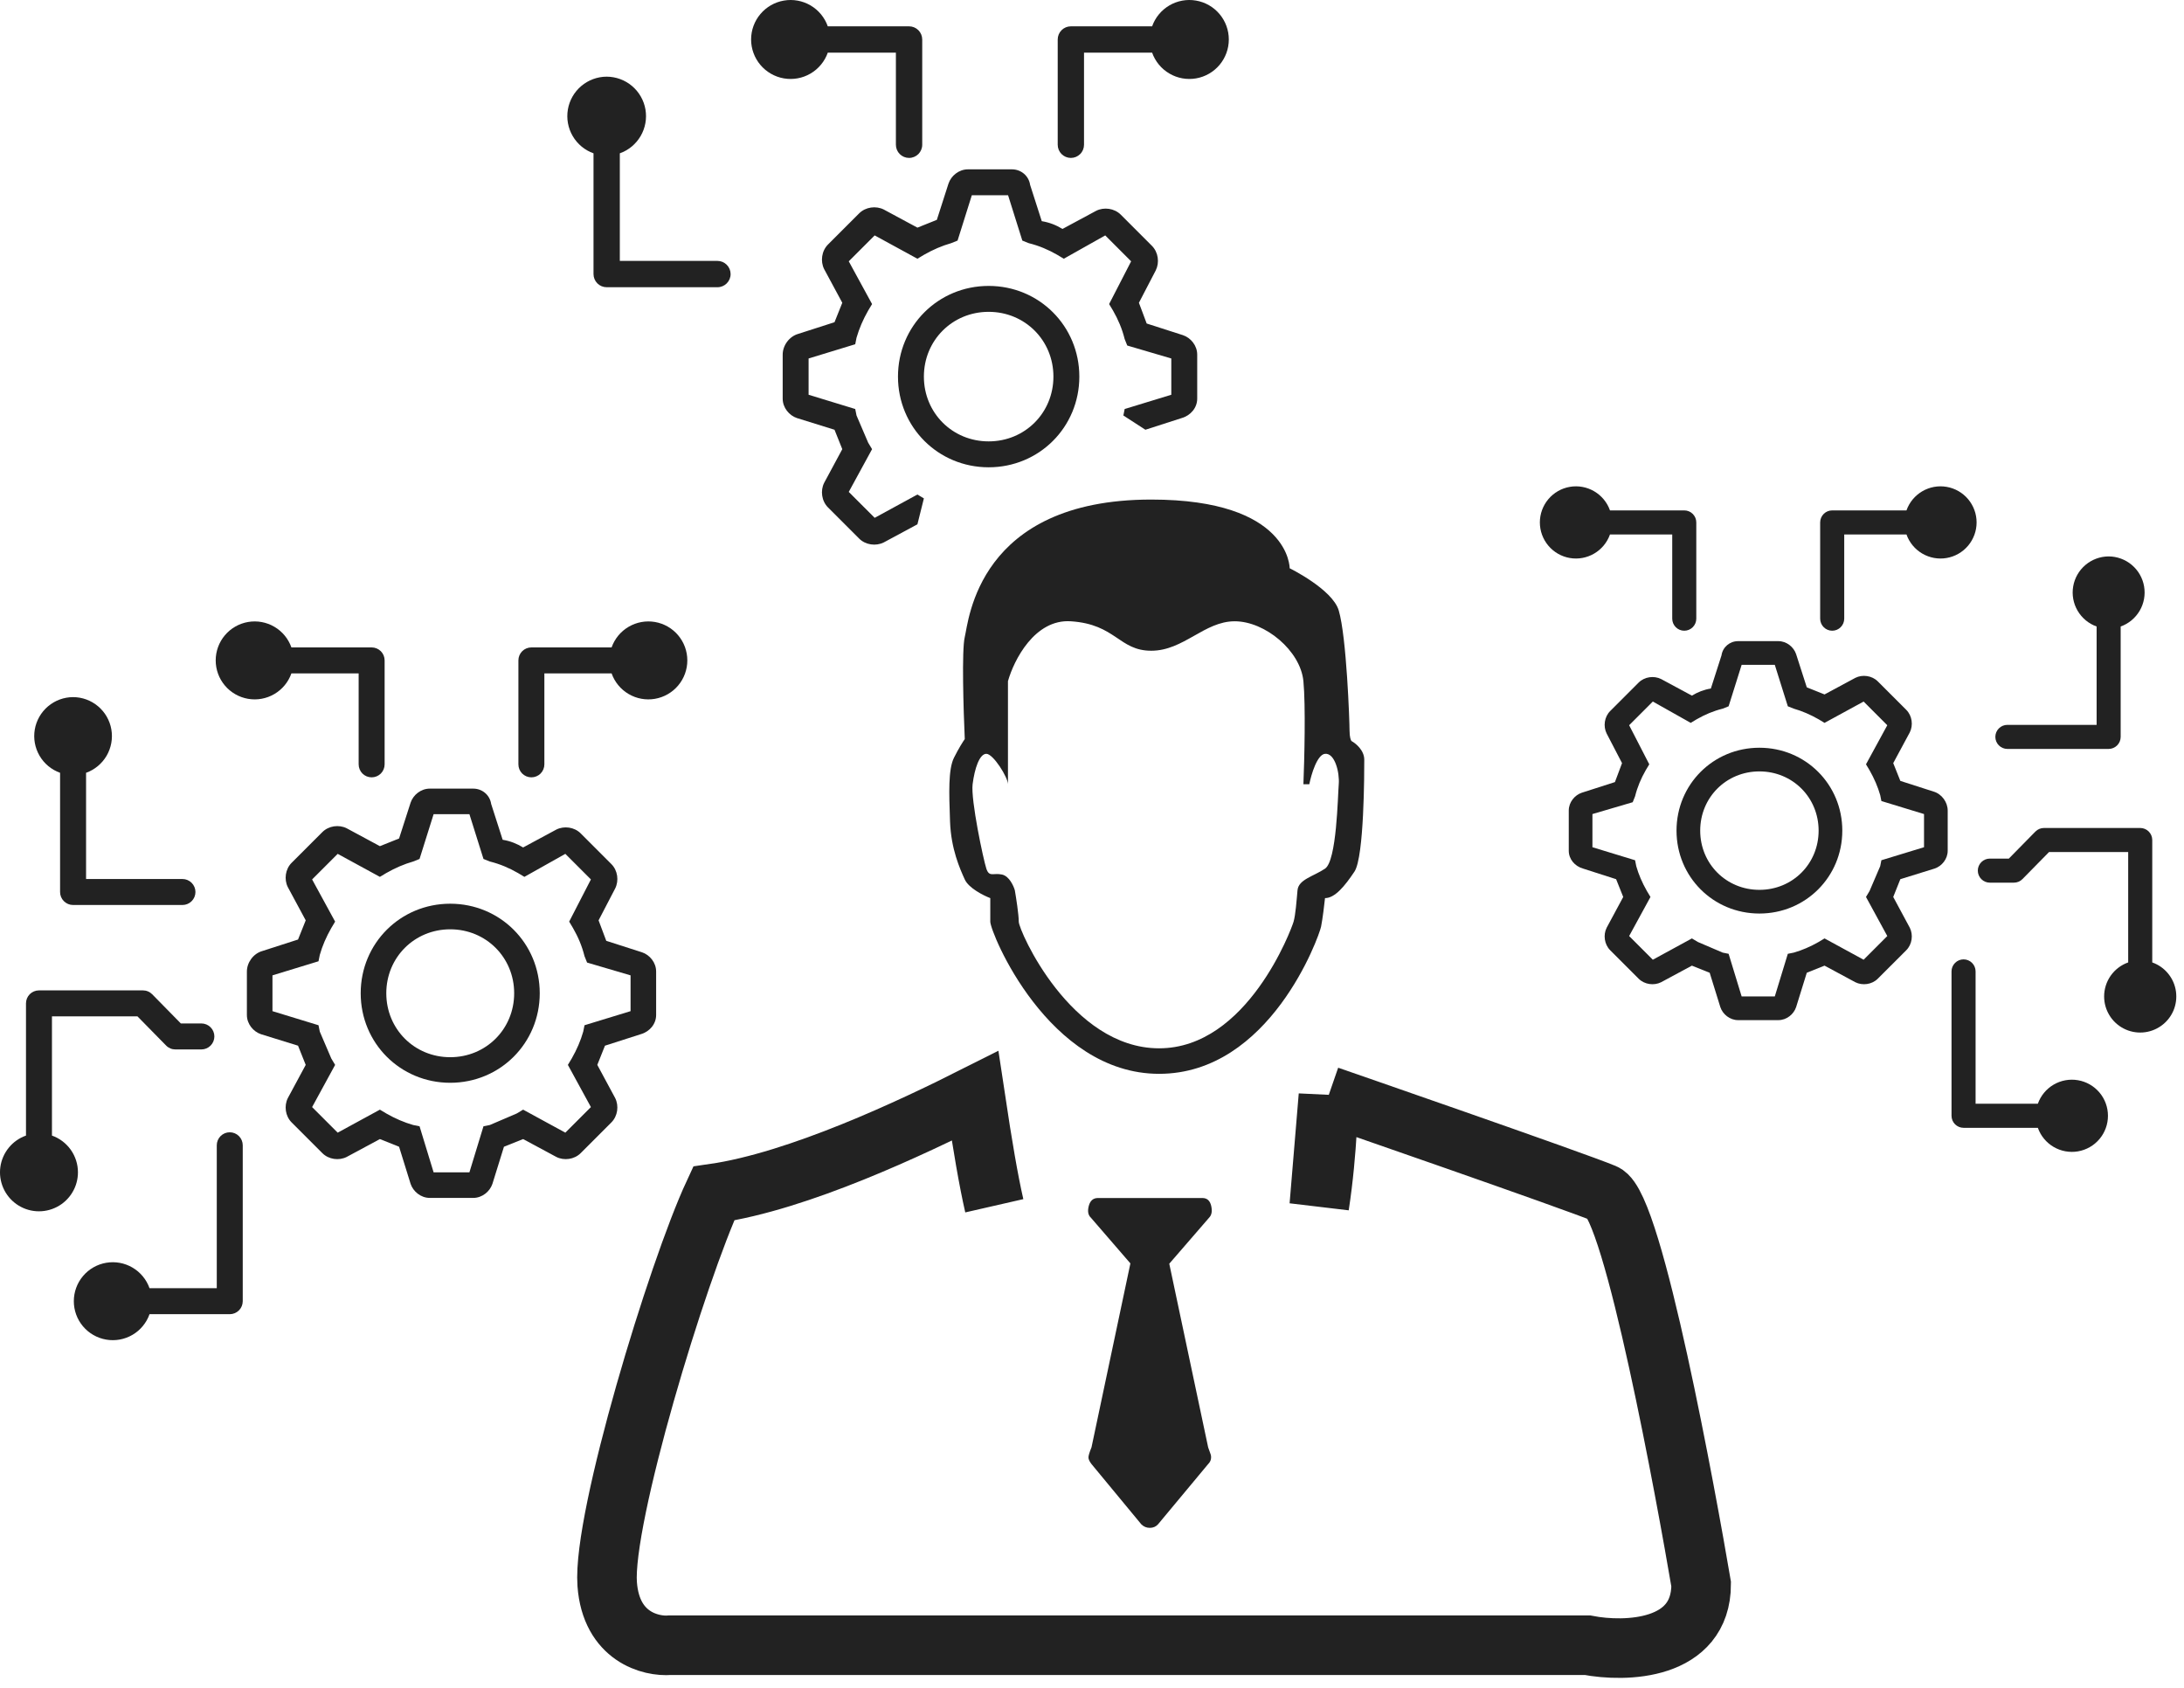 <svg width="110" height="85" viewBox="0 0 110 85" fill="none" xmlns="http://www.w3.org/2000/svg">
<path d="M45.123 7.29V2.651H41.693C41.537 3.093 41.229 3.466 40.825 3.703C40.42 3.941 39.945 4.027 39.483 3.948C39.02 3.869 38.601 3.628 38.299 3.27C37.996 2.911 37.83 2.457 37.83 1.988C37.83 1.519 37.996 1.065 38.299 0.707C38.601 0.348 39.02 0.108 39.483 0.029C39.945 -0.051 40.42 0.036 40.825 0.273C41.229 0.511 41.537 0.883 41.693 1.326H45.786C45.962 1.326 46.13 1.395 46.255 1.52C46.379 1.644 46.449 1.813 46.449 1.988V7.29C46.449 7.466 46.379 7.635 46.255 7.759C46.13 7.883 45.962 7.953 45.786 7.953C45.61 7.953 45.442 7.883 45.317 7.759C45.193 7.635 45.123 7.466 45.123 7.29Z" fill="#222222"/>
<path d="M53.936 7.953C53.76 7.953 53.591 7.883 53.467 7.759C53.343 7.635 53.273 7.466 53.273 7.29V1.988C53.273 1.813 53.343 1.644 53.467 1.52C53.591 1.395 53.76 1.326 53.936 1.326H58.028C58.184 0.883 58.492 0.511 58.897 0.273C59.301 0.036 59.777 -0.051 60.239 0.029C60.701 0.108 61.121 0.348 61.423 0.707C61.725 1.065 61.891 1.519 61.891 1.988C61.891 2.457 61.725 2.911 61.423 3.27C61.121 3.628 60.701 3.869 60.239 3.948C59.777 4.027 59.301 3.941 58.897 3.703C58.492 3.466 58.184 3.093 58.028 2.651H54.598V7.29C54.598 7.466 54.529 7.635 54.404 7.759C54.28 7.883 54.111 7.953 53.936 7.953Z" fill="#222222"/>
<path d="M30.555 3.861C31.023 3.862 31.476 4.029 31.833 4.331C32.19 4.633 32.43 5.051 32.509 5.512C32.588 5.974 32.502 6.448 32.266 6.852C32.03 7.256 31.659 7.564 31.218 7.721V13.139H36.135C36.311 13.139 36.479 13.209 36.603 13.334C36.728 13.458 36.798 13.626 36.798 13.802C36.798 13.978 36.728 14.146 36.603 14.271C36.479 14.395 36.311 14.465 36.135 14.465H30.555C30.38 14.465 30.211 14.395 30.087 14.271C29.963 14.146 29.893 13.978 29.893 13.802V7.721C29.452 7.564 29.081 7.256 28.845 6.852C28.609 6.448 28.523 5.974 28.602 5.512C28.681 5.051 28.921 4.633 29.278 4.331C29.635 4.029 30.088 3.862 30.555 3.861Z" fill="#222222"/>
<path d="M49.795 14.399C52.339 14.399 54.362 16.422 54.362 18.966C54.362 21.511 52.339 23.533 49.795 23.533C47.25 23.533 45.228 21.511 45.228 18.966C45.228 16.422 47.25 14.399 49.795 14.399ZM49.795 22.228C51.621 22.228 53.057 20.793 53.057 18.966C53.057 17.139 51.621 15.704 49.795 15.704C47.968 15.704 46.533 17.139 46.533 18.966C46.533 20.793 47.968 22.228 49.795 22.228Z" fill="#222222"/>
<path fill-rule="evenodd" clip-rule="evenodd" d="M42.031 16.227L40.204 16.814C39.748 16.944 39.421 17.401 39.421 17.858V20.076C39.421 20.532 39.748 20.924 40.139 21.054L42.031 21.642L42.423 22.62L41.509 24.317C41.313 24.708 41.379 25.23 41.705 25.556L43.271 27.122C43.597 27.448 44.119 27.513 44.51 27.318L46.207 26.404L46.533 25.099L46.37 25.002L46.207 24.904L44.054 26.078L42.749 24.773L43.923 22.62L43.727 22.294L43.14 20.924L43.075 20.598L40.726 19.88V18.053L43.075 17.336L43.14 17.009C43.271 16.553 43.466 16.096 43.727 15.639L43.923 15.313L42.749 13.16L44.054 11.855L46.207 13.03L46.533 12.834C46.989 12.573 47.446 12.377 47.903 12.247L48.229 12.116L48.947 9.833H50.773L51.491 12.116L51.817 12.247C52.339 12.377 52.796 12.573 53.253 12.834L53.579 13.03L55.667 11.855L56.971 13.16L55.862 15.313L56.058 15.639C56.319 16.096 56.515 16.553 56.645 17.075L56.776 17.401L58.994 18.053V19.88L56.645 20.598L56.58 20.924L57.689 21.642L59.516 21.054C59.973 20.924 60.299 20.532 60.299 20.076V17.858C60.299 17.401 59.973 17.009 59.581 16.879L57.754 16.292C57.689 16.129 57.624 15.949 57.559 15.77C57.493 15.59 57.428 15.411 57.363 15.248L58.211 13.617C58.407 13.225 58.342 12.703 58.015 12.377L56.45 10.811C56.123 10.485 55.601 10.42 55.21 10.616L53.514 11.529C53.188 11.333 52.861 11.203 52.47 11.138L51.883 9.311C51.817 8.854 51.426 8.528 50.969 8.528H48.751C48.294 8.528 47.903 8.854 47.772 9.246L47.185 11.072L46.207 11.464L44.51 10.55C44.119 10.355 43.597 10.42 43.271 10.746L41.705 12.312C41.379 12.638 41.313 13.16 41.509 13.552L42.423 15.248L42.031 16.227Z" fill="#222222"/>
<path fill-rule="evenodd" clip-rule="evenodd" d="M66.736 45.229C66.703 45.542 66.617 46.267 66.538 46.663C66.439 47.157 63.967 54.078 58.38 54.078C52.794 54.078 49.877 46.959 49.877 46.416V45.229C49.531 45.097 48.79 44.725 48.592 44.29C48.345 43.746 47.9 42.757 47.85 41.373L47.848 41.306C47.799 39.949 47.756 38.743 48.048 38.16C48.285 37.685 48.51 37.336 48.592 37.22C48.526 35.77 48.434 32.712 48.592 32.079C48.79 31.288 49.235 25.158 57.985 25.158C64.985 25.158 64.956 28.618 64.956 28.618C64.956 28.618 67.111 29.676 67.428 30.744C67.823 32.079 67.971 36.331 67.971 36.775C67.971 37.131 68.037 37.286 68.07 37.319C68.284 37.435 68.713 37.784 68.713 38.258C68.713 38.852 68.713 43.153 68.219 43.894C67.724 44.636 67.23 45.229 66.736 45.229ZM50.767 34.303V39.495C50.767 39.148 50.026 37.962 49.679 37.962C49.334 37.962 49.086 38.703 48.987 39.495C48.889 40.285 49.531 43.301 49.679 43.746C49.828 44.191 50.026 43.944 50.471 44.043C50.827 44.122 51.047 44.603 51.113 44.834C51.179 45.213 51.311 46.06 51.311 46.416C51.311 46.861 53.931 52.793 58.38 52.793C62.83 52.793 65.055 46.762 65.153 46.416C65.252 46.07 65.302 45.377 65.351 44.834C65.401 44.29 66.142 44.142 66.736 43.746C67.329 43.351 67.378 40.088 67.428 39.495C67.477 38.901 67.23 37.913 66.736 37.962C66.34 38.001 66.043 39 65.945 39.495H65.648C65.697 38.275 65.766 35.53 65.648 34.303C65.499 32.771 63.72 31.288 62.187 31.288C60.655 31.288 59.617 32.771 57.985 32.771C56.354 32.771 56.205 31.436 53.931 31.288C52.112 31.169 51.064 33.249 50.767 34.303Z" fill="#222222"/>
<path d="M60.899 61.322L58.892 63.641L60.85 72.888C60.915 73.061 60.958 73.182 60.98 73.253C61.001 73.323 61.004 73.401 60.988 73.488C60.971 73.574 60.926 73.655 60.85 73.731L58.325 76.765C58.218 76.883 58.08 76.943 57.913 76.943C57.745 76.943 57.603 76.883 57.484 76.765L54.975 73.731C54.867 73.591 54.816 73.474 54.822 73.382C54.827 73.29 54.878 73.126 54.975 72.888L56.934 63.625L54.943 61.322C54.803 61.192 54.768 60.994 54.838 60.73C54.908 60.465 55.062 60.332 55.299 60.332H60.559C60.796 60.332 60.944 60.465 61.004 60.73C61.063 60.994 61.028 61.192 60.899 61.322Z" fill="#222222"/>
<path d="M66.908 55.188C66.908 55.188 79.342 59.491 80.805 60.106C82.268 60.721 84.95 75.476 85.681 79.779C85.681 83.124 81.861 83.222 79.952 82.853H33.752C32.777 82.935 30.778 82.435 30.582 79.779C30.339 76.46 34.118 64.041 35.946 60.106C40.213 59.491 45.942 56.786 49.111 55.188C49.499 57.769 49.791 59.463 50.079 60.723M66.908 55.188C66.908 55.188 66.875 57.957 66.447 60.723L66.908 55.188Z" stroke="#222222" stroke-width="3"/>
<path d="M92.887 31.157V26.915H96.022C96.165 27.32 96.447 27.66 96.816 27.877C97.186 28.094 97.621 28.174 98.043 28.101C98.466 28.029 98.85 27.809 99.126 27.481C99.402 27.153 99.554 26.738 99.554 26.309C99.554 25.881 99.402 25.466 99.126 25.138C98.85 24.81 98.466 24.59 98.043 24.518C97.621 24.445 97.186 24.525 96.816 24.742C96.447 24.959 96.165 25.299 96.022 25.704H92.281C92.12 25.704 91.966 25.767 91.853 25.881C91.739 25.995 91.675 26.149 91.675 26.309V31.157C91.675 31.317 91.739 31.471 91.853 31.585C91.966 31.699 92.12 31.763 92.281 31.763C92.442 31.763 92.596 31.699 92.709 31.585C92.823 31.471 92.887 31.317 92.887 31.157Z" fill="#222222"/>
<path d="M84.83 31.763C84.991 31.763 85.145 31.699 85.258 31.585C85.372 31.471 85.436 31.317 85.436 31.157V26.309C85.436 26.149 85.372 25.995 85.258 25.881C85.145 25.767 84.991 25.704 84.83 25.704H81.089C80.946 25.299 80.664 24.959 80.294 24.742C79.925 24.525 79.49 24.445 79.067 24.518C78.645 24.59 78.261 24.81 77.985 25.138C77.709 25.466 77.557 25.881 77.557 26.309C77.557 26.738 77.709 27.153 77.985 27.481C78.261 27.809 78.645 28.029 79.067 28.101C79.49 28.174 79.925 28.094 80.294 27.877C80.664 27.66 80.946 27.32 81.089 26.915H84.224V31.157C84.224 31.317 84.288 31.471 84.402 31.585C84.515 31.699 84.669 31.763 84.83 31.763Z" fill="#222222"/>
<path d="M106.205 28.021C105.777 28.023 105.363 28.175 105.037 28.451C104.71 28.727 104.491 29.11 104.419 29.531C104.346 29.953 104.425 30.387 104.641 30.756C104.857 31.125 105.196 31.407 105.599 31.551V36.504H101.104C100.943 36.504 100.789 36.568 100.676 36.681C100.562 36.795 100.498 36.949 100.498 37.11C100.498 37.27 100.562 37.425 100.676 37.538C100.789 37.652 100.943 37.716 101.104 37.716H106.205C106.365 37.716 106.519 37.652 106.633 37.538C106.747 37.425 106.81 37.27 106.81 37.11V31.551C107.213 31.407 107.552 31.125 107.768 30.756C107.984 30.387 108.063 29.953 107.99 29.531C107.918 29.11 107.699 28.727 107.372 28.451C107.046 28.175 106.632 28.023 106.205 28.021Z" fill="#222222"/>
<path d="M98.897 48.314C98.737 48.314 98.583 48.378 98.469 48.492C98.355 48.605 98.291 48.76 98.291 48.92V56.191C98.291 56.352 98.355 56.506 98.469 56.62C98.583 56.733 98.737 56.797 98.897 56.797H102.639C102.782 57.201 103.063 57.542 103.433 57.759C103.803 57.976 104.237 58.055 104.66 57.983C105.083 57.91 105.466 57.691 105.742 57.363C106.019 57.035 106.17 56.62 106.17 56.191C106.17 55.762 106.019 55.347 105.742 55.019C105.466 54.692 105.083 54.472 104.66 54.4C104.237 54.327 103.803 54.406 103.433 54.623C103.063 54.84 102.782 55.181 102.639 55.585H99.503V48.92C99.503 48.76 99.439 48.605 99.326 48.492C99.212 48.378 99.058 48.314 98.897 48.314Z" fill="#222222"/>
<path d="M105.977 50.179C105.977 50.513 106.068 50.84 106.241 51.125C106.414 51.41 106.662 51.642 106.958 51.795C107.254 51.949 107.586 52.018 107.919 51.995C108.251 51.972 108.571 51.859 108.843 51.666C109.116 51.474 109.33 51.211 109.463 50.905C109.595 50.599 109.641 50.263 109.595 49.932C109.55 49.602 109.414 49.291 109.203 49.033C108.993 48.774 108.715 48.579 108.401 48.468V42.303C108.401 42.142 108.337 41.988 108.223 41.874C108.11 41.761 107.956 41.697 107.795 41.697H102.948C102.867 41.697 102.787 41.713 102.713 41.744C102.638 41.775 102.571 41.821 102.514 41.879L101.178 43.239H100.221C100.06 43.239 99.906 43.303 99.793 43.416C99.679 43.53 99.615 43.684 99.615 43.845C99.615 44.005 99.679 44.16 99.793 44.273C99.906 44.387 100.06 44.451 100.221 44.451H101.433C101.514 44.451 101.593 44.435 101.668 44.404C101.742 44.372 101.81 44.327 101.866 44.269L103.202 42.909H107.189V48.468C106.835 48.593 106.528 48.825 106.311 49.131C106.094 49.438 105.978 49.804 105.977 50.179Z" fill="#222222"/>
<path d="M88.615 37.656C86.289 37.656 84.44 39.505 84.44 41.831C84.44 44.157 86.289 46.006 88.615 46.006C90.941 46.006 92.79 44.157 92.79 41.831C92.79 39.505 90.941 37.656 88.615 37.656ZM88.615 44.813C86.945 44.813 85.633 43.501 85.633 41.831C85.633 40.16 86.945 38.848 88.615 38.848C90.285 38.848 91.597 40.16 91.597 41.831C91.597 43.501 90.285 44.813 88.615 44.813Z" fill="#222222"/>
<path d="M97.383 39.863L95.713 39.326L95.355 38.431L96.19 36.881C96.369 36.523 96.309 36.046 96.011 35.747L94.579 34.316C94.281 34.018 93.804 33.958 93.446 34.137L91.895 34.972L91.001 34.614L90.464 32.944C90.345 32.586 89.987 32.288 89.569 32.288H87.541C87.124 32.288 86.766 32.586 86.706 33.004L86.17 34.674C85.812 34.733 85.514 34.853 85.215 35.032L83.665 34.197C83.307 34.018 82.83 34.077 82.531 34.376L81.1 35.807C80.802 36.105 80.742 36.582 80.921 36.94L81.696 38.431C81.577 38.73 81.458 39.087 81.338 39.386L79.668 39.922C79.311 40.042 79.013 40.4 79.013 40.817V42.845C79.013 43.263 79.311 43.62 79.728 43.74L81.398 44.276L81.756 45.171L80.921 46.722C80.742 47.08 80.802 47.557 81.1 47.855L82.531 49.286C82.83 49.585 83.307 49.644 83.665 49.465L85.215 48.63L86.11 48.988L86.647 50.718C86.766 51.076 87.124 51.374 87.541 51.374H89.569C89.987 51.374 90.345 51.076 90.464 50.718L91.001 48.988L91.895 48.63L93.446 49.465C93.804 49.644 94.281 49.585 94.579 49.286L96.011 47.855C96.309 47.557 96.369 47.08 96.19 46.722L95.355 45.171L95.713 44.276L97.442 43.74C97.8 43.62 98.098 43.263 98.098 42.845V40.817C98.098 40.4 97.8 39.982 97.383 39.863ZM96.906 42.666L94.758 43.322L94.699 43.62L94.162 44.873L93.983 45.171L95.056 47.139L93.864 48.332L91.895 47.259L91.597 47.438C91.18 47.676 90.762 47.855 90.345 47.974L90.046 48.034L89.39 50.181H87.72L87.064 48.034L86.766 47.974L85.514 47.438L85.215 47.259L83.247 48.332L82.054 47.139L83.128 45.171L82.949 44.873C82.71 44.455 82.531 44.038 82.412 43.62L82.353 43.322L80.205 42.666V40.996L82.233 40.4L82.353 40.101C82.472 39.624 82.651 39.207 82.889 38.789L83.068 38.491L82.054 36.523L83.247 35.33L85.156 36.404L85.454 36.224C85.871 35.986 86.289 35.807 86.766 35.688L87.064 35.569L87.72 33.481H89.39L90.046 35.569L90.345 35.688C90.762 35.807 91.18 35.986 91.597 36.224L91.895 36.404L93.864 35.33L95.056 36.523L93.983 38.491L94.162 38.789C94.4 39.207 94.579 39.624 94.699 40.042L94.758 40.34L96.906 40.996V42.666Z" fill="#222222"/>
<path d="M18.064 38.493V33.912H14.677C14.523 34.349 14.219 34.717 13.82 34.951C13.421 35.186 12.951 35.271 12.495 35.193C12.038 35.114 11.624 34.877 11.326 34.523C11.027 34.169 10.864 33.721 10.864 33.258C10.864 32.795 11.027 32.347 11.326 31.993C11.624 31.639 12.038 31.402 12.495 31.323C12.951 31.245 13.421 31.331 13.82 31.565C14.219 31.799 14.523 32.167 14.677 32.604H18.718C18.892 32.604 19.058 32.673 19.181 32.795C19.303 32.918 19.372 33.084 19.372 33.258V38.493C19.372 38.666 19.303 38.833 19.181 38.956C19.058 39.078 18.892 39.147 18.718 39.147C18.544 39.147 18.378 39.078 18.255 38.956C18.133 38.833 18.064 38.666 18.064 38.493Z" fill="#222222"/>
<path d="M26.764 39.147C26.59 39.147 26.424 39.078 26.301 38.956C26.178 38.833 26.11 38.666 26.11 38.493V33.258C26.11 33.084 26.178 32.918 26.301 32.795C26.424 32.673 26.59 32.604 26.764 32.604H30.804C30.959 32.167 31.262 31.799 31.662 31.565C32.061 31.331 32.531 31.245 32.987 31.323C33.444 31.402 33.858 31.639 34.156 31.993C34.455 32.347 34.618 32.795 34.618 33.258C34.618 33.721 34.455 34.169 34.156 34.523C33.858 34.877 33.444 35.114 32.987 35.193C32.531 35.271 32.061 35.186 31.662 34.951C31.262 34.717 30.959 34.349 30.804 33.912H27.418V38.493C27.418 38.666 27.349 38.833 27.227 38.956C27.104 39.078 26.937 39.147 26.764 39.147Z" fill="#222222"/>
<path d="M3.681 35.107C4.143 35.108 4.589 35.272 4.942 35.571C5.295 35.869 5.531 36.282 5.609 36.737C5.687 37.193 5.602 37.661 5.369 38.06C5.136 38.459 4.77 38.763 4.335 38.918V44.267H9.189C9.363 44.267 9.529 44.336 9.652 44.459C9.775 44.582 9.844 44.748 9.844 44.922C9.844 45.095 9.775 45.262 9.652 45.384C9.529 45.507 9.363 45.576 9.189 45.576H3.681C3.507 45.576 3.341 45.507 3.218 45.384C3.095 45.262 3.026 45.095 3.026 44.922V38.918C2.591 38.763 2.225 38.459 1.992 38.06C1.759 37.661 1.674 37.193 1.752 36.737C1.83 36.282 2.067 35.869 2.419 35.571C2.772 35.272 3.219 35.108 3.681 35.107Z" fill="#222222"/>
<path d="M11.572 57.022C11.745 57.022 11.912 57.091 12.035 57.214C12.157 57.337 12.226 57.503 12.226 57.677V65.529C12.226 65.702 12.157 65.869 12.035 65.991C11.912 66.114 11.745 66.183 11.572 66.183H7.531C7.377 66.62 7.073 66.988 6.674 67.222C6.274 67.456 5.805 67.542 5.349 67.463C4.892 67.385 4.478 67.148 4.18 66.794C3.881 66.44 3.718 65.992 3.718 65.529C3.718 65.066 3.881 64.618 4.18 64.263C4.478 63.909 4.892 63.672 5.349 63.594C5.805 63.516 6.274 63.601 6.674 63.836C7.073 64.07 7.377 64.438 7.531 64.874H10.918V57.677C10.918 57.503 10.987 57.337 11.109 57.214C11.232 57.091 11.398 57.022 11.572 57.022Z" fill="#222222"/>
<path d="M3.926 59.036C3.926 59.397 3.828 59.75 3.641 60.057C3.454 60.365 3.186 60.616 2.867 60.781C2.547 60.947 2.188 61.022 1.829 60.997C1.47 60.973 1.125 60.85 0.831 60.642C0.537 60.435 0.305 60.15 0.162 59.82C0.019 59.489 -0.031 59.126 0.018 58.77C0.068 58.413 0.214 58.077 0.442 57.798C0.669 57.519 0.969 57.308 1.309 57.188V50.53C1.309 50.356 1.378 50.19 1.5 50.067C1.623 49.945 1.789 49.876 1.963 49.876H7.198C7.285 49.876 7.371 49.893 7.451 49.927C7.532 49.96 7.605 50.01 7.666 50.072L9.108 51.541H10.142C10.316 51.541 10.482 51.61 10.605 51.733C10.728 51.855 10.797 52.022 10.797 52.195C10.797 52.369 10.728 52.535 10.605 52.658C10.482 52.781 10.316 52.85 10.142 52.85H8.834C8.746 52.85 8.66 52.833 8.58 52.799C8.5 52.765 8.427 52.716 8.366 52.653L6.923 51.184H2.617V57.188C3 57.323 3.331 57.574 3.565 57.904C3.799 58.236 3.926 58.631 3.926 59.036Z" fill="#222222"/>
<path d="M22.676 45.511C25.188 45.511 27.185 47.508 27.185 50.02C27.185 52.532 25.188 54.529 22.676 54.529C20.164 54.529 18.167 52.532 18.167 50.02C18.167 47.508 20.164 45.511 22.676 45.511ZM22.676 53.241C24.48 53.241 25.897 51.824 25.897 50.02C25.897 48.217 24.48 46.8 22.676 46.8C20.873 46.8 19.456 48.217 19.456 50.02C19.456 51.824 20.873 53.241 22.676 53.241Z" fill="#222222"/>
<path d="M13.208 47.895L15.011 47.315L15.398 46.349L14.496 44.674C14.303 44.288 14.367 43.773 14.689 43.45L16.235 41.905C16.557 41.583 17.073 41.518 17.459 41.711L19.134 42.613L20.1 42.227L20.68 40.423C20.809 40.037 21.195 39.715 21.646 39.715H23.836C24.287 39.715 24.673 40.037 24.738 40.487L25.317 42.291C25.704 42.355 26.026 42.484 26.348 42.678L28.023 41.776C28.409 41.583 28.924 41.647 29.247 41.969L30.792 43.515C31.114 43.837 31.179 44.352 30.986 44.739L30.148 46.349C30.277 46.671 30.406 47.058 30.535 47.38L32.338 47.959C32.725 48.088 33.047 48.475 33.047 48.925V51.116C33.047 51.566 32.725 51.953 32.274 52.082L30.47 52.661L30.084 53.628L30.986 55.302C31.179 55.689 31.114 56.204 30.792 56.526L29.247 58.072C28.924 58.394 28.409 58.459 28.023 58.265L26.348 57.364L25.382 57.75L24.802 59.618C24.673 60.004 24.287 60.327 23.836 60.327H21.646C21.195 60.327 20.809 60.004 20.68 59.618L20.1 57.75L19.134 57.364L17.459 58.265C17.073 58.459 16.557 58.394 16.235 58.072L14.689 56.526C14.367 56.204 14.303 55.689 14.496 55.302L15.398 53.628L15.011 52.661L13.143 52.082C12.757 51.953 12.435 51.566 12.435 51.116V48.925C12.435 48.475 12.757 48.024 13.208 47.895ZM13.723 50.922L16.042 51.631L16.107 51.953L16.686 53.306L16.879 53.628L15.72 55.753L17.008 57.041L19.134 55.882L19.456 56.075C19.907 56.333 20.358 56.526 20.809 56.655L21.131 56.719L21.839 59.038H23.643L24.351 56.719L24.673 56.655L26.026 56.075L26.348 55.882L28.474 57.041L29.762 55.753L28.602 53.628L28.796 53.306C29.053 52.855 29.247 52.404 29.375 51.953L29.44 51.631L31.759 50.922V49.119L29.569 48.475L29.44 48.153C29.311 47.637 29.118 47.186 28.86 46.736L28.667 46.413L29.762 44.288L28.474 43L26.412 44.159L26.09 43.966C25.64 43.708 25.189 43.515 24.673 43.386L24.351 43.257L23.643 41.003H21.839L21.131 43.257L20.809 43.386C20.358 43.515 19.907 43.708 19.456 43.966L19.134 44.159L17.008 43L15.72 44.288L16.879 46.413L16.686 46.736C16.428 47.186 16.235 47.637 16.107 48.088L16.042 48.41L13.723 49.119V50.922Z" fill="#222222"/>
</svg>
